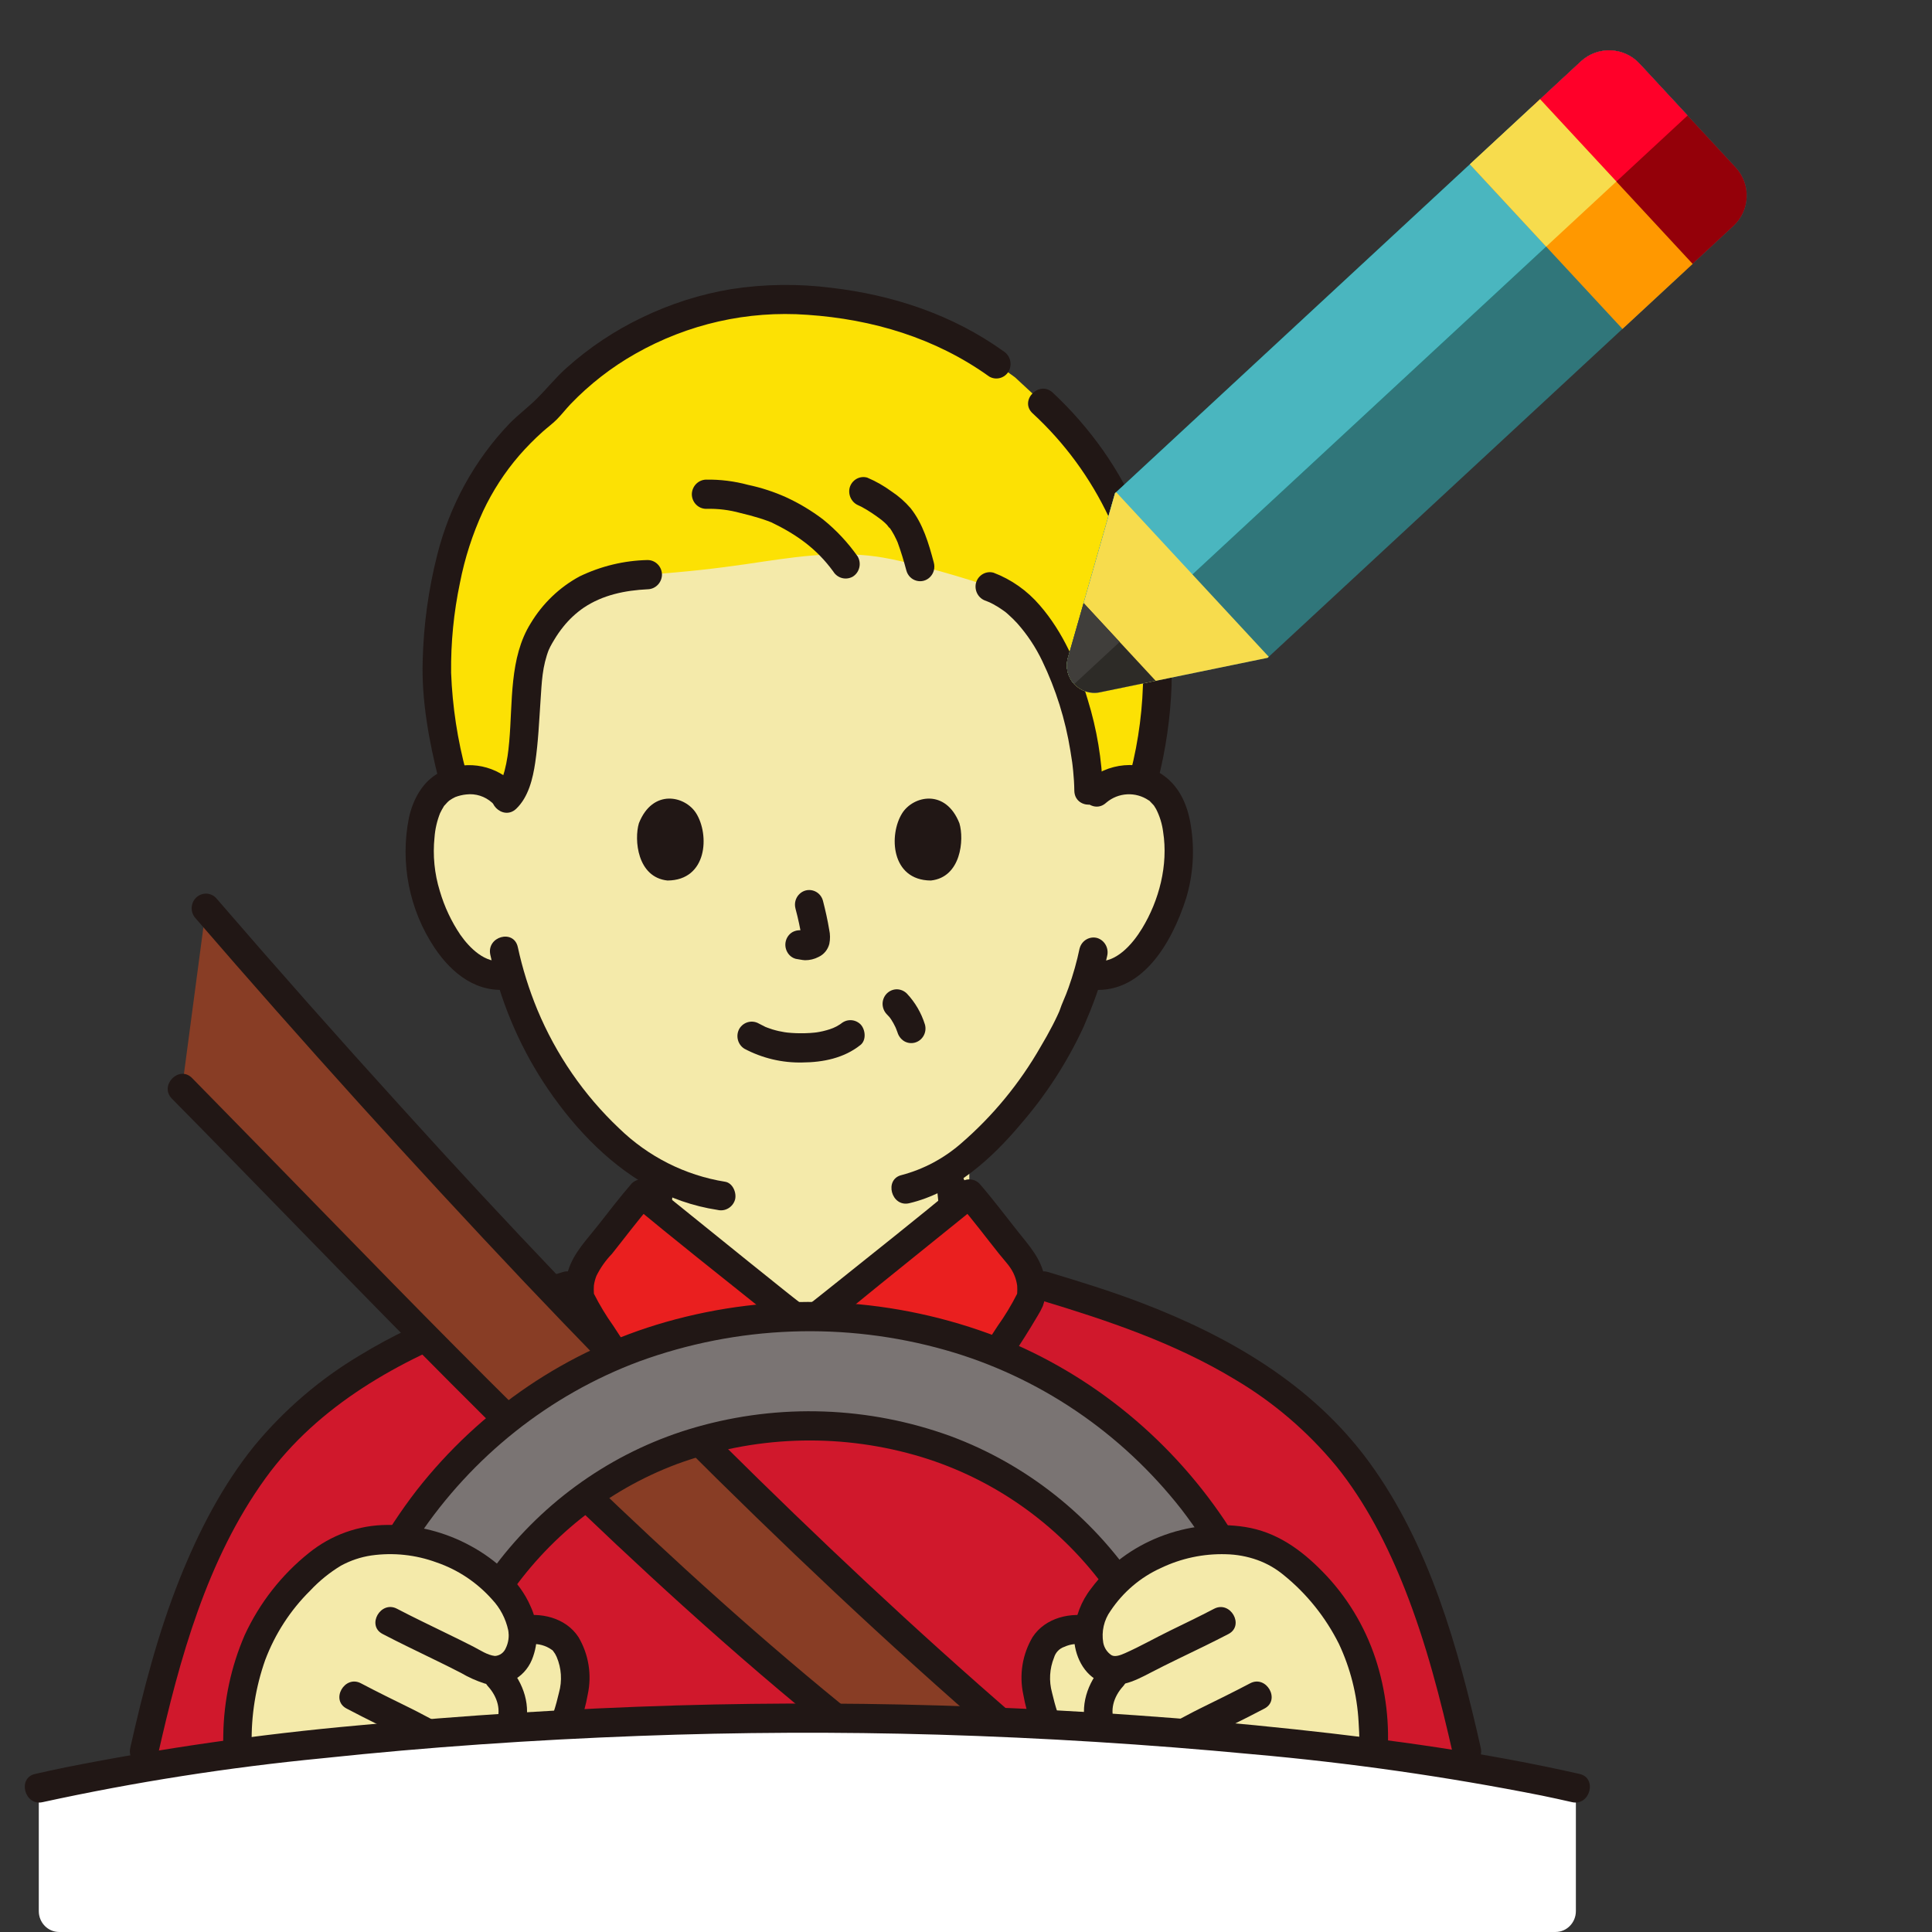 <?xml version="1.0" encoding="utf-8"?>
<svg width="800px" height="800px" viewBox="-4.05 0 315.686 315.686" xmlns="http://www.w3.org/2000/svg">
  <rect x="-4.05" y="0" width="315.686" height="315.686" fill="#333333" stroke="none"/>
  <defs>
    <style>.a{fill:none;}.b{fill:#ffffff;}.c{fill:#211715;}.d{fill:#aaa;}.e{fill:#5393ce;}.f{fill:#7a7473;}</style>
  </defs>
  <path class="a" d="M 86.918 210.156 C 96.313 216.656 111.845 223.994 128.893 224.035 C 144.286 224.077 161.844 217.294 169.367 210.983" style=""/>
  <path class="b" d="M 175.064 129.465 C 176.552 128.055 178.527 127.314 180.551 127.406 C 184.483 127.549 186.156 129.728 186.876 131.009 C 189.024 134.831 188.934 141.872 187.491 146.229 C 186.47 149.315 184.797 154.034 180.762 157.42 C 178.967 158.951 176.629 159.643 174.314 159.328 L 173.695 159.22 C 173.087 161.326 172.346 163.389 171.476 165.396 C 170.085 169.268 163.349 181.379 154.335 188.77 L 154.335 195.067 C 153.254 195.965 131.189 213.803 129.516 215.016 L 127.572 216.428 L 125.629 215.016 C 123.956 213.8 101.892 195.962 100.81 195.067 C 100.81 195.067 100.81 192.765 100.81 190.339 C 96.822 187.58 93.257 184.227 90.234 180.391 C 85.213 174.171 81.487 166.963 79.286 159.211 C 76.815 159.747 74.242 159.086 72.308 157.421 C 68.274 154.035 66.601 149.316 65.579 146.23 C 64.136 141.873 64.046 134.832 66.195 131.01 C 66.915 129.731 68.587 127.549 72.519 127.407 C 74.543 127.314 76.519 128.056 78.006 129.466 C 78.006 129.466 68.094 80.339 128.329 80.339 C 188.565 80.339 175.064 129.465 175.064 129.465 Z" style="fill: rgb(244, 234, 170);"/>
  <path class="c" d="M 148.992 193.583 C 149.334 197.099 149.673 200.983 151.281 204.178 C 152.022 205.617 153.104 206.842 154.429 207.739 C 155.184 208.262 156.118 208.445 156.863 208.943 C 156.646 208.798 156.285 208.687 156.683 208.866 L 157.019 209.012 L 158.052 209.465 C 158.905 209.839 159.758 210.215 160.61 210.59 C 162.544 211.443 164.478 212.295 166.412 213.148 C 167.773 213.745 169.127 214.396 170.512 214.938 C 171.75 215.277 173.025 214.535 173.376 213.271 C 173.689 212.003 172.971 210.708 171.75 210.335 C 171.667 210.303 171.589 210.266 171.508 210.233 C 171.097 210.063 172.026 210.459 171.721 210.325 L 171.356 210.167 C 170.705 209.882 170.054 209.597 169.404 209.31 C 167.618 208.525 165.832 207.739 164.046 206.951 C 162.505 206.269 160.963 205.591 159.421 204.918 C 158.051 204.321 156.789 203.858 155.894 202.76 C 155.954 202.834 156.091 203.057 155.804 202.638 C 155.71 202.501 155.623 202.358 155.539 202.212 C 155.401 201.974 155.148 201.458 155.11 201.367 C 154.885 200.738 154.699 200.096 154.553 199.443 C 154.128 197.513 153.825 195.556 153.648 193.586 C 153.613 192.283 152.591 191.235 151.32 191.199 C 150.038 191.208 149.001 192.271 148.992 193.586 L 148.992 193.583 Z" style=""/>
  <path class="c" d="M 101.363 193.773 C 101.105 196.287 100.797 199.646 99.685 201.721 C 99.277 202.604 98.627 203.347 97.814 203.858 C 97.704 203.926 96.823 204.389 97.096 204.258 C 97.345 204.136 97.104 204.258 97.046 204.28 C 96.718 204.423 96.387 204.563 96.058 204.706 C 93.358 205.867 90.66 207.029 87.963 208.194 C 85.769 209.138 83.576 210.232 81.311 210.995 C 80.09 211.37 79.373 212.664 79.685 213.931 C 80.038 215.194 81.311 215.935 82.549 215.599 C 85.054 214.754 87.479 213.535 89.909 212.491 C 92.649 211.314 95.387 210.134 98.124 208.953 C 100.619 207.88 102.697 206.341 103.883 203.761 C 105.291 200.685 105.674 197.115 106.016 193.774 C 106.008 192.46 104.971 191.396 103.688 191.387 C 102.414 191.416 101.388 192.468 101.36 193.774 L 101.363 193.773 Z" style=""/>
  <path class="d" d="M 86.888 100.086 C 85.737 101.389 84.737 102.824 83.909 104.363 C 80.614 110.377 83.086 126.119 78.754 130.364 C 77.277 128.382 74.942 127.275 72.512 127.404 C 71.71 127.426 70.914 127.556 70.145 127.791 C 68.344 120.941 67.116 113.507 67.361 107.573 C 68.18 87.699 74.436 75.751 84.683 67.396 C 85.075 67.076 85.437 66.72 85.763 66.33 C 94.608 55.78 110.025 48.126 126.394 48.963 C 139.426 49.629 149.828 53.011 158.768 59.465 L 161.798 61.652 L 166.318 65.839 C 175.713 74.54 184.194 88.106 185.02 108.118 C 185.298 114.867 184.521 120.37 182.704 127.726 C 182.001 127.533 181.279 127.426 180.551 127.404 C 178.527 127.312 176.552 128.053 175.064 129.463 L 173.823 129.18 C 173.739 120.454 169.187 100.051 157.67 95.876 C 155.01 94.853 144.557 91.699 139.213 90.948 C 131.962 89.936 125.206 91.103 117.961 92.163 C 113.202 92.861 108.261 93.435 101.794 93.893 C 95.799 94.165 91.145 95.76 87.53 99.404 C 87.313 99.624 87.099 99.852 86.888 100.086 Z" style="fill: rgb(252, 225, 4);"/>
  <path class="c" d="M 79.643 127.777 C 76.382 124.788 71.661 124.171 67.772 126.225 C 65.005 127.683 63.444 130.595 62.77 133.607 C 61.295 140.998 62.815 148.687 66.981 154.905 C 69.881 159.219 74.04 162.407 79.369 161.63 C 80.616 161.447 81.298 159.823 80.995 158.693 C 80.626 157.444 79.366 156.711 78.131 157.026 C 75.249 157.452 72.712 154.942 71.18 152.757 C 69.698 150.567 68.563 148.15 67.817 145.596 C 66.94 142.766 66.645 139.78 66.95 136.827 C 67.052 135.454 67.364 134.106 67.874 132.832 C 67.791 133.023 68.092 132.41 68.137 132.328 C 68.227 132.163 68.323 132.006 68.419 131.846 C 68.728 131.335 68.295 131.918 68.545 131.651 C 68.718 131.464 68.877 131.268 69.06 131.086 C 69.157 130.989 69.261 130.895 69.364 130.808 C 69.176 130.969 69.272 130.875 69.413 130.779 C 69.708 130.57 70.02 130.389 70.346 130.237 C 70.931 130.015 71.541 129.871 72.161 129.81 C 73.68 129.632 75.201 130.119 76.351 131.151 C 78.56 133.219 81.862 129.853 79.643 127.775 L 79.643 127.777 Z" style=""/>
  <path class="c" d="M 176.71 131.153 C 178.69 129.475 181.507 129.322 183.648 130.777 C 183.963 130.989 183.594 130.67 183.927 131.015 C 184.086 131.179 184.245 131.339 184.399 131.508 C 184.482 131.594 184.553 131.694 184.628 131.789 C 184.575 131.722 184.378 131.375 184.557 131.714 C 184.649 131.884 184.767 132.044 184.863 132.213 C 185.45 133.369 185.836 134.621 186.002 135.913 C 186.866 141.359 185.337 147.152 182.567 151.702 C 181.006 154.267 178.247 157.511 174.93 157.026 C 173.696 156.72 172.443 157.45 172.067 158.693 C 171.766 159.813 172.44 161.446 173.692 161.63 C 182.417 162.908 187.456 154.042 189.774 146.737 C 190.914 142.921 191.175 138.886 190.538 134.948 C 190.055 131.752 188.797 128.716 186.18 126.786 C 182.378 123.982 176.789 124.62 173.418 127.777 C 171.2 129.854 174.499 133.222 176.71 131.153 L 176.71 131.153 Z" style=""/>
  <path class="c" d="M 172.363 154.933 C 171.909 157.115 171.305 159.261 170.558 161.356 C 169.983 163.015 169.554 163.712 169.023 165.298 C 168.927 165.584 169.294 164.706 169.098 165.113 C 169.051 165.209 169.014 165.311 168.969 165.408 C 168.886 165.6 168.797 165.789 168.709 165.978 C 168.46 166.514 168.196 167.044 167.925 167.569 C 167.316 168.748 166.664 169.903 165.985 171.041 C 162.564 177.018 158.174 182.354 153.004 186.819 C 150.188 189.282 146.861 191.055 143.277 192.002 C 140.358 192.688 141.593 197.293 144.515 196.606 C 151.886 194.872 158.021 189.316 162.821 183.578 C 166.931 178.824 170.365 173.498 173.02 167.757 C 173.257 167.218 173.468 166.667 173.69 166.121 C 173.392 166.853 173.663 166.213 173.721 166.079 C 173.86 165.755 173.994 165.426 174.127 165.099 C 174.325 164.61 174.515 164.117 174.696 163.622 C 175.607 161.212 176.33 158.732 176.858 156.205 C 177.168 154.938 176.452 153.645 175.233 153.268 C 173.994 152.931 172.721 153.672 172.368 154.936 L 172.363 154.933 Z" style=""/>
  <path class="c" d="M 76.069 156.022 C 77.686 163.413 80.606 170.439 84.688 176.753 C 89.082 183.499 94.853 189.818 101.842 193.759 C 105.365 195.756 109.207 197.09 113.188 197.698 C 114.422 198.004 115.676 197.275 116.052 196.031 C 116.353 194.907 115.677 193.283 114.425 193.094 C 107.909 192.051 101.857 188.996 97.077 184.337 C 91.35 178.921 86.807 172.322 83.748 164.976 C 82.385 161.674 81.317 158.252 80.559 154.752 C 79.899 151.757 75.408 153.025 76.069 156.022 Z" style=""/>
  <path class="c" d="M 159.941 57.405 C 151.589 51.413 141.888 48.217 131.819 47.03 C 126.375 46.334 120.865 46.405 115.44 47.239 C 110.403 48.081 105.506 49.638 100.89 51.867 C 96.41 54.006 92.246 56.781 88.521 60.111 C 86.75 61.695 85.284 63.541 83.602 65.203 C 82.188 66.601 80.587 67.789 79.19 69.218 C 73.481 75.19 69.409 82.6 67.384 90.701 C 65.958 96.324 65.164 102.096 65.018 107.904 C 64.808 114.493 66.068 121.177 67.666 127.53 C 68.414 130.502 72.904 129.242 72.155 126.26 C 70.709 120.937 69.872 115.459 69.661 109.936 C 69.605 105.004 70.088 100.081 71.1 95.259 C 71.89 91.201 73.162 87.258 74.888 83.519 C 76.442 80.22 78.43 77.157 80.797 74.414 C 81.993 73.043 83.27 71.749 84.622 70.54 C 85.363 69.876 86.181 69.28 86.888 68.579 C 87.697 67.774 88.399 66.852 89.187 66.022 C 92.312 62.771 95.878 60.002 99.776 57.798 C 108.341 52.934 118.099 50.725 127.865 51.439 C 138.513 52.164 148.789 55.215 157.586 61.527 C 158.698 62.18 160.115 61.799 160.771 60.67 C 161.393 59.529 161.026 58.088 159.939 57.404 L 159.941 57.405 Z" style=""/>
  <path class="c" d="M 185.151 127.53 C 186.445 122.454 187.195 117.249 187.386 112.006 C 187.48 106.87 187.015 101.739 185.998 96.708 C 184.365 88.37 181.018 80.485 176.18 73.577 C 173.764 70.154 171.011 66.997 167.963 64.153 C 165.749 62.092 162.446 65.459 164.671 67.529 C 169.894 72.33 174.148 78.135 177.192 84.615 C 180.819 92.562 182.713 101.224 182.742 109.998 C 182.726 115.487 182.028 120.952 180.664 126.26 C 179.949 129.244 184.438 130.517 185.153 127.53 L 185.151 127.53 Z" style=""/>
  <path class="c" d="M 117.593 171.367 C 120.511 172.913 123.76 173.683 127.044 173.607 C 130.422 173.585 133.845 172.907 136.552 170.745 C 137.545 169.952 137.364 168.202 136.552 167.369 C 135.63 166.469 134.182 166.469 133.26 167.369 C 133.957 166.812 133.384 167.26 133.205 167.378 C 133.025 167.496 132.817 167.62 132.616 167.728 C 132.463 167.814 131.754 168.106 132.367 167.871 C 132.096 167.975 131.83 168.083 131.554 168.173 C 130.813 168.416 130.052 168.594 129.281 168.705 C 129.605 168.658 129.134 168.719 129.026 168.73 C 128.802 168.753 128.58 168.772 128.356 168.787 C 127.818 168.823 127.275 168.837 126.74 168.833 C 126.257 168.833 125.775 168.815 125.293 168.78 C 125.072 168.764 124.851 168.746 124.628 168.723 C 124.628 168.723 123.854 168.617 124.269 168.682 C 123.551 168.571 122.841 168.41 122.145 168.199 C 121.847 168.108 121.557 167.999 121.264 167.895 C 121.168 167.862 121.077 167.81 120.979 167.782 C 121.561 167.953 121.185 167.876 121.022 167.797 C 120.658 167.621 120.297 167.437 119.941 167.245 C 118.828 166.608 117.423 166.984 116.756 168.098 C 116.12 169.237 116.49 170.688 117.587 171.364 L 117.593 171.367 Z" style=""/>
  <path class="c" d="M 125.927 148.45 C 126.366 150.074 126.718 151.721 126.979 153.385 L 126.896 152.75 C 126.927 152.976 126.934 153.204 126.914 153.432 L 126.997 152.797 C 126.983 152.902 126.958 153.004 126.924 153.104 L 127.159 152.533 C 127.13 152.602 127.095 152.668 127.054 152.73 L 127.417 152.248 C 127.371 152.306 127.318 152.359 127.26 152.406 L 127.731 152.033 C 127.609 152.111 127.482 152.18 127.351 152.24 L 127.907 151.999 C 127.701 152.09 127.485 152.154 127.264 152.191 L 127.883 152.106 C 127.683 152.13 127.48 152.13 127.28 152.106 L 127.899 152.191 C 127.672 152.159 127.448 152.102 127.221 152.07 C 126.614 151.925 125.977 152.011 125.427 152.311 C 124.318 152.977 123.946 154.439 124.595 155.577 C 124.893 156.122 125.396 156.519 125.986 156.674 C 126.492 156.744 126.984 156.876 127.495 156.899 C 128.262 156.904 129.019 156.72 129.703 156.363 C 130.574 155.96 131.221 155.174 131.462 154.225 C 131.617 153.46 131.609 152.669 131.439 151.907 C 131.177 150.317 130.819 148.742 130.42 147.183 C 129.943 145.411 127.775 144.832 126.517 146.141 C 125.932 146.748 125.709 147.629 125.93 148.451 L 125.927 148.45 Z" style=""/>
  <path class="c" d="M 100.346 134.514 C 99.543 137.191 100.067 143.352 105.014 143.876 C 111.554 143.836 111.902 136.387 109.7 132.886 C 107.898 130.02 102.598 128.826 100.346 134.514 Z" style=""/>
  <path class="c" d="M 152.715 134.514 C 153.519 137.191 152.995 143.352 148.047 143.876 C 141.507 143.835 141.159 136.387 143.361 132.885 C 145.167 130.02 150.463 128.826 152.715 134.514 Z" style=""/>
  <path class="c" d="M 140.844 165.722 C 141.122 165.997 141.38 166.293 141.616 166.607 L 141.252 166.124 C 141.761 166.826 142.183 167.59 142.507 168.399 L 142.272 167.83 C 142.388 168.114 142.497 168.4 142.597 168.688 C 142.774 169.281 143.154 169.787 143.667 170.115 C 144.777 170.781 146.203 170.399 146.853 169.262 C 147.173 168.707 147.257 168.043 147.087 167.422 C 146.497 165.521 145.487 163.785 144.136 162.349 C 143.694 161.91 143.106 161.66 142.49 161.65 C 141.874 161.655 141.283 161.905 140.844 162.349 C 140.408 162.797 140.163 163.404 140.162 164.037 C 140.169 164.669 140.414 165.273 140.844 165.725 L 140.844 165.722 Z" style=""/>
  <path class="c" d="M 176.151 129.182 C 176.008 124.146 175.18 119.156 173.691 114.355 C 172.046 108.804 169.651 103.277 165.852 98.911 C 163.803 96.516 161.204 94.682 158.29 93.576 C 157.051 93.238 155.777 93.98 155.426 95.243 C 155.111 96.511 155.829 97.807 157.052 98.179 C 157.142 98.213 157.889 98.532 157.517 98.359 C 157.751 98.468 157.982 98.583 158.21 98.705 C 158.766 99.002 159.303 99.335 159.817 99.702 C 160.154 99.926 160.47 100.18 160.762 100.461 C 161.253 100.898 161.721 101.361 162.166 101.847 C 163.805 103.69 165.18 105.763 166.251 108.004 C 168.479 112.631 170.028 117.571 170.847 122.663 C 170.955 123.287 171.048 123.912 171.141 124.538 C 171.212 125.011 171.156 124.635 171.141 124.538 C 171.164 124.709 171.184 124.884 171.205 125.057 C 171.241 125.36 171.273 125.662 171.303 125.965 C 171.41 127.034 171.479 128.106 171.492 129.18 C 171.532 132.249 176.188 132.259 176.148 129.18 L 176.151 129.182 Z" style=""/>
  <path class="c" d="M 148.538 91.942 C 147.702 88.804 146.77 85.586 144.731 83.027 C 143.828 81.981 142.789 81.067 141.643 80.312 C 140.399 79.399 139.057 78.636 137.644 78.037 C 136.405 77.69 135.125 78.435 134.78 79.704 C 134.477 80.97 135.191 82.259 136.407 82.641 C 135.663 82.335 136.512 82.702 136.705 82.804 C 136.989 82.954 137.267 83.115 137.543 83.28 C 138.117 83.625 138.676 83.995 139.222 84.388 C 139.498 84.583 139.766 84.788 140.037 84.991 C 140.277 85.171 139.669 84.683 139.993 84.958 C 140.101 85.051 140.213 85.141 140.321 85.236 C 140.521 85.406 140.714 85.592 140.898 85.785 C 141.059 85.955 141.243 86.296 141.438 86.407 C 141.248 86.302 141.157 86.014 141.407 86.373 C 141.49 86.49 141.566 86.608 141.642 86.728 C 141.786 86.955 141.921 87.189 142.049 87.426 C 142.176 87.663 142.308 87.926 142.426 88.183 C 142.494 88.329 142.557 88.476 142.622 88.624 C 142.833 89.098 142.471 88.212 142.639 88.671 C 143.184 90.164 143.637 91.678 144.048 93.215 C 144.524 94.987 146.693 95.566 147.951 94.257 C 148.535 93.65 148.759 92.769 148.538 91.947 L 148.538 91.942 Z" style=""/>
  <path class="c" d="M 136.118 90.96 C 134.515 88.674 132.607 86.629 130.449 84.886 C 128.563 83.45 126.53 82.23 124.385 81.246 C 122.397 80.353 120.322 79.677 118.196 79.229 C 115.953 78.623 113.64 78.334 111.321 78.37 C 110.047 78.398 109.02 79.45 108.993 80.757 C 109.004 82.07 110.04 83.132 111.321 83.144 C 113.223 83.087 115.123 83.32 116.959 83.832 C 118.002 84.073 119.037 84.35 120.062 84.67 C 120.486 84.803 120.908 84.942 121.326 85.097 C 121.526 85.169 121.723 85.249 121.922 85.323 C 122.525 85.545 121.522 85.122 122.035 85.371 C 126.119 87.352 129.374 89.64 132.096 93.372 C 132.769 94.477 134.165 94.852 135.281 94.229 C 136.382 93.556 136.752 92.102 136.112 90.963 L 136.118 90.96 Z" style=""/>
  <path class="c" d="M 101.795 91.508 C 97.935 91.587 94.135 92.501 90.643 94.19 C 87.368 95.964 84.616 98.604 82.671 101.837 C 79.139 107.479 79.739 114.768 79.156 121.189 C 79.073 122.142 78.977 122.953 78.886 123.542 C 78.763 124.366 78.596 125.183 78.387 125.988 C 78.298 126.322 78.195 126.649 78.089 126.977 C 78.089 126.977 77.863 127.589 78 127.242 C 78.119 126.942 77.844 127.578 77.814 127.638 C 77.683 127.899 77.517 128.137 77.377 128.393 C 77.121 128.861 77.616 128.137 77.394 128.369 C 77.266 128.502 77.145 128.641 77.013 128.769 C 74.819 130.872 78.116 134.242 80.305 132.145 C 82.301 130.231 83.015 127.244 83.409 124.572 C 83.902 121.234 84.039 117.863 84.271 114.499 C 84.482 111.437 84.53 108.922 85.684 106.007 C 85.476 106.532 85.807 105.777 85.873 105.649 C 86.076 105.26 86.302 104.882 86.53 104.506 C 86.971 103.768 87.463 103.062 88.001 102.395 C 88.957 101.202 90.077 100.159 91.327 99.297 C 94.43 97.216 98.049 96.469 101.789 96.285 C 103.064 96.258 104.091 95.205 104.117 93.898 C 104.105 92.585 103.07 91.524 101.789 91.511 L 101.795 91.508 Z" style=""/>
  <path class="e" d="M 173.508 212.237 L 166.603 210.153 L 164.476 210.153 C 164.555 210.937 164.469 211.729 164.222 212.475 C 161.309 217.579 158.066 222.478 154.516 227.138 L 138.662 226.953 C 135.411 222.489 131.815 217.671 129.517 215.018 L 125.629 215.018 C 123.327 217.673 119.731 222.491 116.483 226.953 L 100.63 227.138 C 97.08 222.478 93.837 217.579 90.924 212.475 C 90.678 211.729 90.593 210.936 90.675 210.153 L 88.547 210.153 L 81.641 212.237 C 63.894 218.08 46.533 226.119 35.791 242.577 C 27.437 255.358 23.138 269.959 19.484 286.218 L 235.655 286.218 C 232.002 269.959 227.701 255.357 219.359 242.577 C 208.618 226.119 191.257 218.08 173.508 212.237 Z" style="fill: rgb(208, 24, 44);"/>
  <path class="c" d="M 21.729 286.853 C 25.29 271.041 29.761 254.776 39.322 241.551 C 47.983 229.573 61.216 222.284 74.598 217.228 C 79.392 215.419 84.259 213.933 89.155 212.454 C 92.023 211.588 90.803 206.979 87.918 207.85 C 76.477 211.304 65.072 215.16 54.766 221.447 C 48.222 225.34 42.377 230.355 37.487 236.274 C 32.307 242.703 28.463 250.128 25.378 257.814 C 21.785 266.765 19.361 276.163 17.239 285.583 C 16.565 288.572 21.053 289.845 21.729 286.852 L 21.729 286.853 Z" style=""/>
  <path class="b" d="M 43.274 164.068 C 38.729 158.921 34.169 153.7 29.596 148.406 L 25.691 177.841 C 58.476 211.048 95.506 251.081 134.525 282.385 C 137.639 282.335 140.692 282.312 143.671 282.312 C 149.112 282.312 154.812 282.39 160.67 282.549 C 125.609 252.313 85.063 211.375 43.274 164.068 Z" style="fill: rgb(136, 61, 37);"/>
  <path class="c" d="M 27.949 150.094 C 45.414 170.312 63.316 190.123 81.655 209.526 C 98.13 226.893 115 243.878 132.426 260.244 C 141.073 268.367 149.875 276.312 158.834 284.08 C 159.757 284.977 161.204 284.977 162.127 284.08 C 163.025 283.143 163.025 281.64 162.127 280.704 C 145.513 266.358 129.511 251.275 113.904 235.791 C 95.984 218.015 78.546 199.746 61.59 180.985 C 51.33 169.698 41.214 158.275 31.243 146.718 C 29.975 145.419 27.811 146.013 27.348 147.788 C 27.132 148.612 27.362 149.491 27.95 150.094 L 27.949 150.094 Z" style=""/>
  <path class="c" d="M 24.046 179.528 C 37.545 193.204 50.857 207.072 64.37 220.736 C 78.471 234.997 92.777 249.061 107.639 262.491 C 115.909 269.963 124.351 277.233 133.034 284.198 C 133.96 285.089 135.401 285.089 136.327 284.198 C 137.132 283.372 137.325 281.621 136.327 280.822 C 120.757 268.33 105.95 254.866 91.544 240.993 C 77.261 227.24 63.374 213.064 49.528 198.851 C 42.143 191.27 34.747 183.704 27.338 176.153 C 25.205 173.991 21.911 177.365 24.046 179.528 Z" style=""/>
  <path class="c" d="M 237.9 285.583 C 234.237 269.32 229.557 252.421 219.64 238.871 C 210.316 226.135 196.704 218.325 182.385 212.855 C 177.397 210.948 172.325 209.392 167.222 207.851 C 164.342 206.982 163.111 211.588 165.984 212.455 C 176.95 215.765 187.846 219.416 197.749 225.404 C 204.004 229.1 209.589 233.876 214.257 239.522 C 219.084 245.475 222.712 252.588 225.532 259.739 C 228.985 268.498 231.341 277.663 233.41 286.849 C 234.085 289.842 238.575 288.575 237.9 285.58 L 237.9 285.583 Z" style=""/>
  <path class="b" d="M 100.807 195.067 C 98.261 197.988 95.12 202.269 92.629 205.228 C 91.162 206.97 90.083 210.168 90.918 212.474 C 91.874 214.435 102.458 231.835 109.585 236.515 C 111.837 233.439 121.164 220.163 125.626 215.017 C 123.953 213.803 101.89 195.965 100.807 195.067 Z" style="fill: rgb(234, 31, 31);"/>
  <path class="b" d="M 154.332 195.067 C 156.879 197.988 160.018 202.269 162.51 205.228 C 163.977 206.97 165.056 210.168 164.222 212.474 C 163.264 214.435 152.682 231.835 145.555 236.515 C 143.302 233.439 133.975 220.163 129.513 215.017 C 131.186 213.803 153.25 195.965 154.332 195.067 Z" style="fill: rgb(234, 31, 31);"/>
  <path class="c" d="M 118.487 228.161 C 121.318 224.276 124.141 220.344 127.273 216.707 C 128.315 215.588 128.086 213.768 126.801 212.956 C 126.445 212.695 126.099 212.418 125.753 212.145 L 125.337 211.814 C 125.069 211.602 125.782 212.167 125.332 211.814 L 124.168 210.888 C 122.219 209.332 120.272 207.772 118.33 206.206 C 114.134 202.83 109.944 199.449 105.758 196.061 C 104.657 195.17 103.549 194.286 102.457 193.382 C 101.538 192.473 100.083 192.473 99.164 193.382 C 97.231 195.613 95.439 197.967 93.611 200.288 C 91.802 202.589 89.731 204.676 88.807 207.54 C 87.993 209.829 88.192 212.369 89.354 214.495 C 90.4 216.334 91.536 218.121 92.688 219.892 C 94.678 222.951 96.775 225.93 98.981 228.83 C 99.755 229.848 101.461 229.663 102.273 228.83 C 103.151 227.884 103.151 226.399 102.273 225.454 C 100.12 222.624 98.11 219.673 96.186 216.673 C 94.986 214.992 93.915 213.219 92.981 211.369 C 93.127 211.699 92.989 211.454 92.989 211.307 C 92.963 210.893 92.963 210.477 92.989 210.063 C 93.065 209.518 93.204 208.985 93.405 208.474 C 94.059 207.153 94.91 205.945 95.929 204.894 C 98.099 202.175 100.182 199.38 102.459 196.752 L 99.166 196.752 C 106.185 202.564 113.328 208.228 120.445 213.913 C 121.775 214.975 123.085 216.074 124.457 217.078 L 123.985 213.327 C 120.589 217.267 117.539 221.538 114.472 225.747 C 113.831 226.886 114.202 228.341 115.303 229.013 C 116.417 229.647 117.819 229.272 118.489 228.161 L 118.487 228.161 Z" style=""/>
  <path class="c" d="M 140.673 225.751 C 137.606 221.543 134.556 217.271 131.159 213.331 L 130.688 217.082 C 133.859 214.761 136.874 212.18 139.939 209.715 C 144.169 206.313 148.395 202.903 152.616 199.485 C 153.738 198.577 154.866 197.676 155.978 196.757 L 152.686 196.757 C 154.962 199.384 157.046 202.179 159.216 204.898 C 160.174 206.098 161.186 207.051 161.739 208.479 C 161.94 208.989 162.08 209.522 162.155 210.067 C 162.182 210.481 162.182 210.897 162.155 211.311 C 162.155 211.456 162.018 211.704 162.163 211.373 C 161.23 213.223 160.158 214.996 158.958 216.677 C 157.034 219.675 155.024 222.625 152.871 225.458 C 152.002 226.407 152.002 227.885 152.871 228.834 C 153.675 229.659 155.386 229.857 156.164 228.834 C 159.548 224.423 162.665 219.803 165.5 215.002 C 165.82 214.489 166.104 213.954 166.351 213.4 C 166.897 211.876 166.989 210.22 166.618 208.641 C 166.047 205.635 164.113 203.544 162.295 201.256 C 160.202 198.623 158.181 195.925 155.976 193.385 C 155.056 192.482 153.605 192.482 152.684 193.385 C 145.729 199.144 138.649 204.757 131.598 210.392 C 131.159 210.741 130.721 211.091 130.282 211.44 L 129.71 211.895 L 129.896 211.748 L 129.588 211.992 C 129.172 212.318 128.762 212.652 128.341 212.963 C 127.056 213.775 126.827 215.594 127.87 216.714 C 131.005 220.351 133.823 224.283 136.655 228.168 C 137.33 229.272 138.726 229.645 139.84 229.021 C 140.942 228.348 141.312 226.893 140.672 225.755 L 140.673 225.751 Z" style=""/>
  <path class="f" d="M 190.647 296.623 C 190.647 262.096 165.005 233.025 128.234 233.025 C 91.332 233.025 65.825 262.331 65.825 296.623 L 48.472 296.457 C 48.472 252.626 81.073 215.169 128.24 215.169 C 175.239 215.169 208.013 252.328 208.013 296.457 L 190.647 296.623 Z" style=""/>
  <path class="c" d="M 210.337 296.457 C 210.384 279.354 205.415 262.632 196.076 248.461 C 186.65 234.419 173.186 223.743 157.56 217.924 C 140.55 211.724 122.088 211.062 104.697 216.026 C 88.651 220.608 74.413 230.24 63.992 243.562 C 53.682 256.948 47.54 273.206 46.365 290.22 C 46.217 292.298 46.148 294.38 46.144 296.462 C 46.139 299.531 50.795 299.539 50.8 296.462 C 50.762 280.3 55.467 264.499 64.303 251.115 C 73.122 237.956 85.721 227.944 100.348 222.47 C 116.475 216.575 133.984 215.927 150.484 220.613 C 165.655 224.928 179.12 234.02 188.979 246.606 C 198.594 259.119 204.335 274.297 205.463 290.184 C 205.611 292.275 205.682 294.369 205.685 296.465 C 205.69 299.534 210.346 299.542 210.341 296.465 L 210.337 296.457 Z" style=""/>
  <path class="c" d="M 192.975 296.623 C 193.011 283.137 189.093 269.952 181.729 258.779 C 174.28 247.691 163.642 239.264 151.298 234.673 C 137.889 229.795 123.338 229.282 109.634 233.207 C 97.032 236.815 85.848 244.375 77.647 254.828 C 69.489 265.387 64.622 278.221 63.679 291.657 C 63.559 293.309 63.504 294.964 63.5 296.619 C 63.494 299.688 68.15 299.696 68.156 296.619 C 68.127 284.11 71.759 271.88 78.581 261.509 C 85.402 251.298 95.156 243.518 106.488 239.251 C 119.004 234.653 132.599 234.129 145.417 237.751 C 157.245 241.094 167.742 248.179 175.413 257.996 C 182.846 267.702 187.282 279.463 188.152 291.771 C 188.266 293.386 188.319 295.004 188.319 296.623 C 188.325 299.692 192.981 299.7 192.975 296.623 Z" style=""/>
  <path class="b" d="M 220.237 280.899 C 219.528 271.063 215.581 262.196 206.662 255.108 C 205.35 254.075 203.886 253.262 202.325 252.7 C 193.008 249.29 179.978 253.728 174.943 262.776 C 174.32 263.909 173.935 265.163 173.812 266.457 C 171.381 265.829 168.806 266.52 166.987 268.288 C 165.647 269.907 164.953 273.189 165.246 275.292 C 165.797 278.655 166.907 281.897 168.526 284.876 C 169.945 287.447 172.503 289.142 175.373 289.411 C 177.555 289.832 179.782 289.952 181.995 289.768 C 181.982 290.419 182.036 291.069 182.157 291.707 C 182.458 293.713 183.535 295.51 185.145 296.691 C 187.346 298.086 191.162 297.415 193.109 296.383 L 193.494 296.179 L 193.014 296.776 C 191.23 299.007 193.379 303.237 194.997 304.335 C 199.66 307.499 205.078 304.646 210.358 302.052 C 214.432 300.051 218.247 295.939 219.359 291.977 C 220.251 288.797 220.636 286.426 220.237 280.899 Z" style="fill: rgb(244, 234, 170);"/>
  <path class="c" d="M 175.377 287.021 C 170.61 286.49 168.808 280.653 167.85 276.572 C 167.328 274.681 167.443 272.664 168.178 270.848 C 168.422 270.019 169.045 269.364 169.848 269.094 C 170.898 268.612 172.073 268.495 173.195 268.76 C 176.112 269.442 177.359 264.838 174.433 264.156 C 170.957 263.349 166.762 264.307 164.68 267.488 C 163.009 270.294 162.461 273.655 163.152 276.866 C 163.761 280.33 165.015 283.642 166.844 286.621 C 168.773 289.586 171.913 291.491 175.377 291.797 C 176.659 291.789 177.696 290.725 177.705 289.41 C 177.676 288.104 176.65 287.052 175.377 287.023 L 175.377 287.021 Z" style=""/>
  <path class="c" d="M 176.159 272.17 C 173.64 274.949 172.287 278.826 173.537 282.548 C 174.026 284.255 175.082 285.733 176.523 286.725 C 178.051 287.655 179.801 288.129 181.577 288.097 C 185.485 288.086 188.886 285.998 192.303 284.312 C 195.733 282.618 199.182 280.96 202.568 279.173 C 205.228 277.766 202.879 273.646 200.217 275.051 C 197.484 276.494 194.709 277.85 191.938 279.213 C 189.306 280.507 186.646 282.206 183.818 282.993 C 182.639 283.348 181.393 283.405 180.188 283.157 C 179.258 283.047 178.464 282.42 178.124 281.526 C 177.257 279.521 177.874 277.292 179.454 275.546 C 181.492 273.298 178.207 269.913 176.161 272.17 L 176.159 272.17 Z" style=""/>
  <path class="c" d="M 181.948 284.016 C 179.301 287.129 179.112 291.21 180.745 294.889 C 182.157 298.167 185.445 300.163 188.927 299.855 C 192.471 299.663 195.367 297.846 198.499 296.334 C 201.853 294.833 205.125 293.143 208.298 291.272 C 210.847 289.667 208.511 285.537 205.948 287.149 C 203.423 288.667 200.815 290.038 198.139 291.255 C 196.705 291.944 195.269 292.628 193.846 293.34 C 193.172 293.681 192.507 294.034 191.834 294.373 C 191.693 294.439 191.7 294.441 191.854 294.378 C 191.696 294.443 191.538 294.503 191.377 294.559 C 191.121 294.648 190.862 294.728 190.6 294.797 C 188.584 295.333 186.557 295.394 185.369 293.625 C 184.135 291.786 183.717 289.182 185.241 287.392 C 186.119 286.447 186.119 284.961 185.241 284.016 C 184.326 283.096 182.862 283.096 181.948 284.016 L 181.948 284.016 Z" style=""/>
  <path class="c" d="M 191.004 295.578 C 189.329 297.874 190.025 301.12 191.272 303.439 C 192.619 305.908 195.022 307.582 197.757 307.958 C 201.156 308.492 204.384 307.416 207.475 306.058 C 210.457 304.878 213.253 303.255 215.774 301.242 C 218.082 299.31 219.908 296.842 221.1 294.042 C 221.927 291.893 222.437 289.63 222.612 287.327 C 223.076 281.801 222.424 276.237 220.696 270.982 C 218.92 265.632 215.96 260.776 212.049 256.795 C 208.481 253.146 204.464 250.299 199.4 249.506 C 190.143 248.057 179.957 251.836 174.243 259.558 C 172.612 261.639 171.639 264.182 171.455 266.846 C 171.304 269.853 172.641 273.202 175.362 274.635 C 178.324 276.197 181.204 274.75 183.899 273.34 C 186.846 271.799 189.862 270.395 192.844 268.929 C 194.129 268.297 195.41 267.658 196.679 266.995 C 199.35 265.6 196.996 261.479 194.329 262.872 C 191.943 264.12 189.517 265.285 187.095 266.465 C 184.659 267.653 182.269 269.022 179.795 270.118 C 179.046 270.452 178.16 270.788 177.571 270.459 C 176.862 269.996 176.372 269.253 176.218 268.406 C 175.908 266.585 176.336 264.712 177.404 263.222 C 179.45 260.151 182.293 257.728 185.611 256.225 C 188.945 254.623 192.599 253.847 196.279 253.96 C 198.019 253.997 199.743 254.313 201.388 254.898 C 202.957 255.461 204.42 256.297 205.711 257.37 C 209.466 260.408 212.54 264.238 214.725 268.601 C 216.599 272.584 217.692 276.905 217.94 281.32 C 218.018 282.491 218.072 283.664 218.068 284.837 C 218.068 285.409 218.051 285.981 218.016 286.552 C 218.003 286.769 217.986 286.986 217.967 287.203 C 217.959 287.293 217.868 288.099 217.925 287.673 C 217.56 292.289 215.054 296.444 211.19 298.841 C 208.658 300.501 205.919 301.805 203.047 302.717 C 201.712 303.213 200.292 303.422 198.874 303.33 C 198.298 303.27 197.733 303.121 197.2 302.889 C 196.95 302.778 196.723 302.625 196.487 302.492 C 195.702 302.047 196.551 302.69 196.209 302.303 C 195.62 301.674 195.171 300.923 194.891 300.1 C 194.573 299.077 194.543 298.66 195.027 297.996 C 195.668 296.858 195.297 295.403 194.196 294.731 C 193.083 294.097 191.68 294.472 191.011 295.583 L 191.004 295.578 Z" style=""/>
  <path class="b" d="M 88.152 268.288 C 86.333 266.52 83.758 265.829 81.328 266.457 C 81.205 265.163 80.819 263.909 80.196 262.776 C 75.161 253.728 62.132 249.291 52.815 252.697 C 51.254 253.259 49.79 254.071 48.477 255.104 C 39.557 262.192 35.611 271.06 34.902 280.895 C 34.503 286.422 34.888 288.793 35.78 291.978 C 36.891 295.94 40.706 300.051 44.782 302.053 C 50.06 304.647 55.48 307.5 60.141 304.336 C 61.76 303.238 63.909 299.008 62.125 296.777 L 61.645 296.18 L 62.03 296.384 C 63.978 297.415 67.794 298.089 69.995 296.692 C 71.604 295.511 72.682 293.714 72.983 291.708 C 73.104 291.069 73.158 290.42 73.145 289.769 C 75.358 289.953 77.585 289.833 79.766 289.412 C 82.636 289.143 85.195 287.448 86.614 284.877 C 88.233 281.896 89.342 278.653 89.894 275.288 C 90.186 273.189 89.492 269.908 88.152 268.288 Z" style="fill: rgb(244, 234, 170);"/>
  <path class="c" d="M 81.945 268.76 C 83.066 268.498 84.24 268.615 85.291 269.094 C 85.557 269.217 85.812 269.364 86.051 269.535 C 86.363 269.758 86.114 269.535 86.359 269.812 C 86.578 270.089 86.76 270.394 86.901 270.721 C 87.692 272.565 87.829 274.635 87.289 276.572 C 86.336 280.654 84.526 286.49 79.762 287.021 C 78.492 287.057 77.47 288.105 77.434 289.408 C 77.443 290.722 78.48 291.786 79.762 291.795 C 83.227 291.489 86.367 289.584 88.298 286.618 C 90.128 283.64 91.381 280.328 91.989 276.863 C 92.68 273.652 92.132 270.292 90.462 267.485 C 88.383 264.305 84.184 263.346 80.709 264.154 C 77.788 264.836 79.025 269.439 81.947 268.757 L 81.945 268.76 Z" style=""/>
  <path class="c" d="M 75.688 275.544 C 77.268 277.289 77.889 279.513 77.019 281.525 C 76.681 282.421 75.885 283.05 74.953 283.155 C 73.749 283.408 72.502 283.352 71.323 282.991 C 68.496 282.196 65.836 280.506 63.204 279.211 C 60.433 277.847 57.658 276.492 54.924 275.049 C 52.264 273.645 49.906 277.763 52.575 279.172 C 55.96 280.962 59.409 282.617 62.839 284.311 C 66.248 285.996 69.657 288.084 73.56 288.095 C 75.336 288.128 77.087 287.653 78.615 286.723 C 80.055 285.731 81.112 284.253 81.601 282.546 C 82.848 278.824 81.497 274.947 78.979 272.168 C 76.935 269.913 73.648 273.294 75.687 275.544 L 75.688 275.544 Z" style=""/>
  <path class="c" d="M 69.899 287.394 C 71.428 289.192 70.996 291.773 69.769 293.628 C 69.315 294.428 68.514 294.958 67.615 295.052 C 66.583 295.165 65.54 295.078 64.539 294.797 C 64.277 294.727 64.017 294.647 63.761 294.558 C 63.737 294.549 63.053 294.258 63.405 294.423 C 62.691 294.087 61.999 293.693 61.292 293.339 C 59.869 292.627 58.434 291.943 56.999 291.254 C 54.323 290.038 51.716 288.667 49.191 287.149 C 46.63 285.537 44.285 289.664 46.84 291.271 C 50.013 293.142 53.285 294.832 56.639 296.333 C 59.771 297.844 62.668 299.662 66.211 299.854 C 69.693 300.163 72.982 298.167 74.394 294.889 C 76.027 291.209 75.838 287.131 73.191 284.015 C 72.276 283.095 70.812 283.095 69.898 284.015 C 69.013 284.957 69.013 286.448 69.898 287.391 L 69.899 287.394 Z" style=""/>
  <path class="c" d="M 60.112 297.983 C 60.112 297.983 60.514 298.658 60.352 298.276 C 60.364 298.306 60.501 299.038 60.459 298.617 C 60.5 298.931 60.477 299.25 60.392 299.554 C 60.295 299.978 60.153 300.39 59.968 300.783 C 59.889 300.942 59.802 301.1 59.719 301.253 C 59.67 301.339 59.176 302.053 59.379 301.801 C 59.252 301.959 58.527 302.577 58.968 302.273 C 58.457 302.636 57.893 302.913 57.297 303.095 C 56.279 303.376 55.214 303.424 54.176 303.236 C 51.405 302.781 48.81 301.4 46.311 300.167 C 44.089 299.094 42.106 297.567 40.481 295.68 C 39.138 294.104 38.19 292.216 37.717 290.181 C 37.261 288.486 37.045 286.733 37.076 284.976 C 36.981 280.296 37.73 275.639 39.285 271.239 C 40.897 266.964 43.4 263.102 46.619 259.922 C 48.108 258.328 49.803 256.951 51.657 255.83 C 53.202 254.987 54.877 254.423 56.609 254.163 C 60.207 253.652 63.873 254.042 67.292 255.3 C 70.77 256.49 73.892 258.574 76.362 261.352 C 77.678 262.75 78.591 264.495 78.996 266.392 C 79.175 267.387 79.032 268.415 78.588 269.318 C 78.281 270.051 77.596 270.541 76.819 270.583 C 75.576 270.445 74.387 269.618 73.301 269.059 C 71.912 268.343 70.505 267.662 69.102 266.975 C 66.332 265.62 63.548 264.294 60.813 262.866 C 58.153 261.473 55.79 265.594 58.464 266.988 C 61.197 268.417 63.983 269.742 66.752 271.097 C 68.254 271.832 69.761 272.559 71.242 273.334 C 72.479 274.06 73.789 274.647 75.149 275.086 C 78.302 275.929 81.582 274.279 82.86 271.206 C 84.008 268.396 83.929 265.218 82.643 262.472 C 80.814 258.214 76.853 254.782 72.929 252.641 C 68.723 250.324 64.016 249.131 59.243 249.172 C 54.586 249.184 50.069 250.799 46.415 253.758 C 41.956 257.325 38.37 261.91 35.943 267.148 C 33.705 272.31 32.512 277.883 32.435 283.531 C 32.288 288.603 33.183 293.799 36.264 297.895 C 38.116 300.383 40.473 302.429 43.171 303.893 C 46.079 305.579 49.188 306.871 52.42 307.737 C 55.479 308.419 58.834 308.207 61.461 306.294 C 63.568 304.625 64.89 302.121 65.101 299.398 C 65.237 298.046 64.894 296.689 64.136 295.574 C 63.461 294.471 62.065 294.097 60.95 294.722 C 59.848 295.392 59.475 296.847 60.115 297.987 L 60.112 297.983 Z" style=""/>
  <path class="b" d="M 253.446 304.812 L 253.446 292.168 C 219.619 284.438 167.524 280.722 127.867 280.722 C 88.21 280.722 36.116 284.44 2.288 292.168 L 2.288 312.274 C 2.288 314.157 3.777 315.684 5.614 315.684 L 250.12 315.684 C 251.957 315.684 253.446 314.157 253.446 312.274 L 253.446 304.812 Z" style=""/>
  <path class="c" d="M 254.065 289.866 C 238.734 286.375 223.107 284.24 207.499 282.566 C 190.182 280.71 172.793 279.528 155.395 278.873 C 139.112 278.26 122.823 278.19 106.53 278.664 C 89.153 279.182 71.801 280.27 54.474 281.929 C 38.418 283.361 22.446 285.651 6.623 288.79 C 4.969 289.131 3.317 289.49 1.669 289.866 C -1.255 290.532 -0.017 295.136 2.907 294.47 C 18.008 291.182 33.281 288.787 48.649 287.297 C 65.829 285.466 83.08 284.297 100.339 283.647 C 116.623 283.034 132.911 282.964 149.204 283.438 C 166.372 283.95 183.515 285.018 200.632 286.641 C 216.484 288.041 232.253 290.294 247.874 293.393 C 249.528 293.734 251.18 294.093 252.827 294.47 C 255.747 295.135 256.993 290.533 254.065 289.866 Z" style=""/>
  <g id="Layer_1" style="transform-origin: 220.771px 196.46px;" transform="matrix(0.211, 0.008, -0.008, 0.211, 5.402, -135.385)">
    <path style="fill:#FFBD42;" d="M -2.178 296.596 L -3 297.418 L -34.617 426.176 C -36.387 433.385 -34.262 440.995 -29.013 446.244 L 59.229 358.002 L -2.178 296.596 Z"/>
    <path style="fill:#30767A;" d="M 467.369 27.277 L 389.952 -50.138 C 377.416 -62.674 357.092 -62.674 344.556 -50.138 L 275.95 18.468 L 265.872 28.546 L -3 297.417 L -34.617 426.176 C -36.387 433.385 -34.262 440.995 -29.013 446.244 C -23.764 451.493 -16.155 453.618 -8.945 451.848 L 119.814 420.231 L 388.687 151.358 L 398.765 141.28 L 467.371 72.674 C 479.905 60.137 479.905 39.813 467.369 27.277 Z"/>
    <path style="fill:#007066;" d="M 389.952 -50.138 C 377.416 -62.674 357.092 -62.674 344.556 -50.138 L 275.95 18.468 L 265.872 28.546 L -3 297.417 L -34.617 426.176 C -36.387 433.385 -34.262 440.995 -29.013 446.244 L 428.661 -11.43 L 389.952 -50.138 Z"/>
    <path style="fill:#4AB6BF;" d="M 389.952 -50.138 C 377.416 -62.674 357.092 -62.674 344.556 -50.138 L 275.95 18.468 L 265.872 28.546 L -3 297.417 L -34.617 426.176 C -36.387 433.385 -34.262 440.995 -29.013 446.244 L 428.661 -11.43 L 389.952 -50.138 Z"/>
    <path style="fill:#940009;" d="M 431.035 109.007 L 467.369 72.673 C 479.905 60.137 479.905 39.813 467.369 27.277 L 389.952 -50.138 C 377.416 -62.674 357.092 -62.674 344.556 -50.138 L 308.222 -13.804 L 431.035 109.007 Z"/>
    <path style="fill:#FF0029;" d="M 428.661 -11.43 L 389.952 -50.138 C 377.416 -62.674 357.092 -62.674 344.556 -50.138 L 308.222 -13.804 L 369.629 47.603 L 428.661 -11.43 Z"/>
    <path style="fill:#F7DC4D;" d="M -2.178 296.596 L -3 297.418 L -34.617 426.176 C -36.387 433.385 -34.262 440.995 -29.013 446.244 C -23.764 451.493 -16.155 453.618 -8.945 451.848 L 119.814 420.231 L 120.636 419.409 L -2.178 296.596 Z"/>
    <rect x="297.71" y="90.414" transform="matrix(-0.707, -0.707, 0.707, -0.707, 531.136, 429.929)" style="fill:#FF9800;" width="173.683" height="74.041"/>
    <polygon style="fill:#F7DC4D;" points="375.505 41.725 314.098 -19.68 275.95 18.467 265.873 28.545 261.742 32.677 323.148 94.082"/>
    <path style="fill:#2D2B27;" d="M -24.092 383.315 L -34.616 426.175 C -36.386 433.384 -34.261 440.994 -29.012 446.243 C -23.763 451.492 -16.154 453.617 -8.944 451.847 L 33.916 441.322 L -24.092 383.315 Z"/>
    <path style="fill:#403E3B;" d="M -24.092 383.315 L -34.616 426.175 C -36.386 433.384 -34.261 440.994 -29.012 446.243 L 4.913 412.318 L -24.092 383.315 Z"/>
  </g>
</svg>
